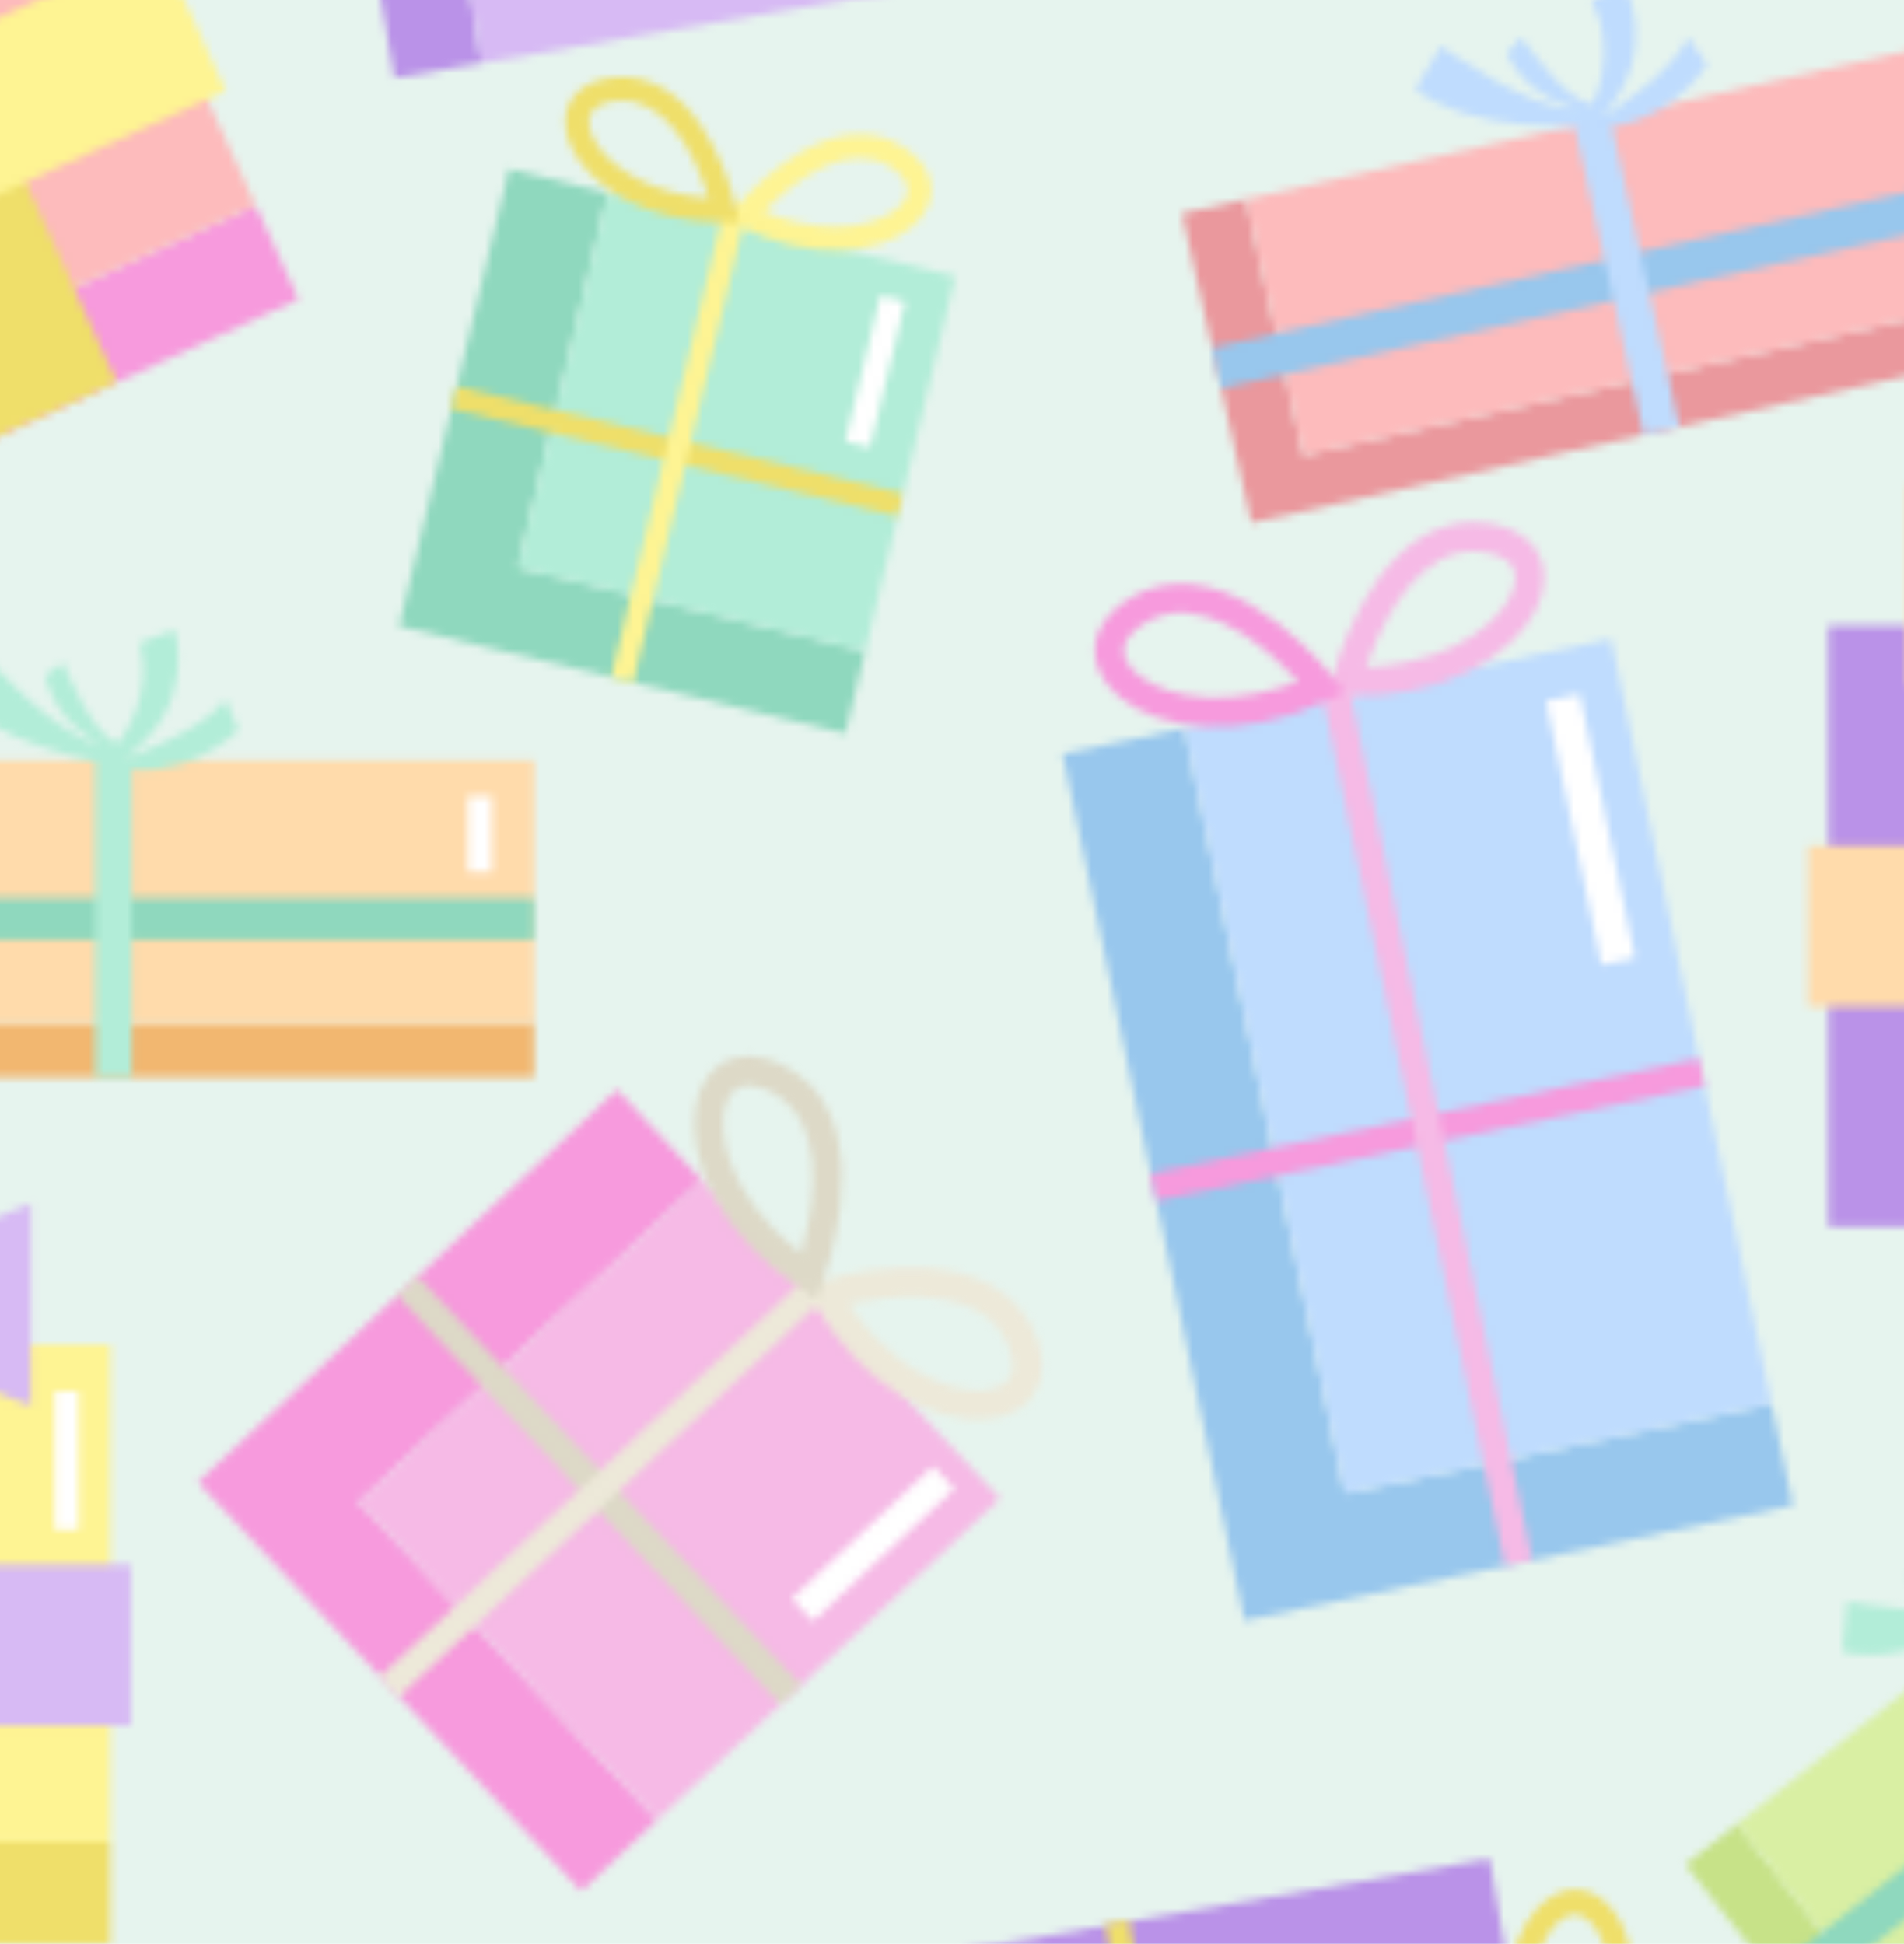 <?xml version="1.0" encoding="UTF-8"?><svg id="Layer_2" xmlns="http://www.w3.org/2000/svg" xmlns:xlink="http://www.w3.org/1999/xlink" viewBox="0 0 244.84 250"><defs><style>.cls-1{fill:#ea989d;}.cls-1,.cls-2,.cls-3,.cls-4,.cls-5,.cls-6,.cls-7,.cls-8,.cls-9,.cls-10,.cls-11,.cls-12,.cls-13,.cls-14,.cls-15,.cls-16,.cls-17,.cls-18,.cls-19,.cls-20,.cls-21,.cls-22{stroke-width:0px;}.cls-2{fill:#f79add;}.cls-3{fill:#d7baf4;}.cls-4{fill:#bfdcfe;}.cls-5{fill:none;}.cls-6{fill:#b2edd8;}.cls-7{fill:#c7e288;}.cls-8{fill:#efdf6a;}.cls-9{fill:#ffdbab;}.cls-10{fill:url(#New_Pattern);}.cls-11{fill:#fdbbbc;}.cls-12{fill:#d9efa3;}.cls-13{fill:#98c7ed;}.cls-14{fill:#8fd8be;}.cls-15{fill:#ede9d9;}.cls-16{fill:#f2b770;}.cls-17{fill:#fff;}.cls-18{fill:#ba92e8;}.cls-19{fill:#f6bae6;}.cls-20{fill:#e6f4ee;}.cls-21{fill:#ddd9c7;}.cls-22{fill:#fef493;}</style><pattern id="New_Pattern" x="0" y="0" width="486.02" height="315.92" patternTransform="translate(-159.13 -44.08)" patternUnits="userSpaceOnUse" viewBox="0 0 486.02 315.92"><rect class="cls-5" x="0" y="0" width="486.02" height="315.92"/><polygon class="cls-4" points="440.35 335.81 465.85 390.66 516.68 367.03 491.18 312.18 440.35 335.81"/><path class="cls-15" d="M459.67,327.1l-2.29.47.05-2.34c.02-.73.47-18.04,10.7-22.79,1.25-.58,2.61-.95,4.04-1.1,4.55-.47,7.84,1.36,8.82,4.89,1.45,5.27-3.05,13.52-13.11,18.19h0c-2.51,1.17-5.27,2.07-8.2,2.68ZM461.34,322.86c1.75-.49,3.41-1.09,4.96-1.81h0c8.61-4,11.97-10.6,11.08-13.82-.59-2.15-2.96-2.37-4.84-2.17-1.01.11-1.97.36-2.85.77-6.14,2.86-7.88,12.46-8.36,17.03Z"/><polygon class="cls-7" points="63.81 89.03 49.38 82.09 0 184.72 64.95 215.97 70.74 203.94 20.22 179.64 63.81 89.03"/><polygon class="cls-12" points="63.81 89.03 20.22 179.64 70.74 203.94 114.32 113.33 63.81 89.03"/><polygon class="cls-1" points="23.91 135.03 25.47 131.78 90.42 163.03 88.85 166.27 23.91 135.03"/><polygon class="cls-11" points="34.08 201.12 30.87 199.57 80.54 96.34 83.74 97.88 34.08 201.12"/><path class="cls-11" d="M82.79,98.44l-1.82-1.47,1.84-1.45c.58-.46,14.24-11.08,24.41-6.19,1.25.6,2.39,1.41,3.41,2.42,3.25,3.22,3.93,6.93,1.82,9.92-3.15,4.47-12.38,6.22-22.38,1.41h0c-2.5-1.2-4.95-2.77-7.27-4.64ZM87.13,97.04c1.48,1.04,3.01,1.94,4.55,2.68h0c8.56,4.12,15.79,2.53,17.71-.2,1.28-1.82-.05-3.79-1.39-5.12-.72-.71-1.53-1.29-2.4-1.71-6.1-2.94-14.63,1.82-18.47,4.34Z"/><path class="cls-1" d="M80.69,97.43l2.28.5-.02-2.34c0-.74-.23-18.04-10.39-22.93-1.24-.6-2.6-.99-4.02-1.15-4.54-.53-7.86,1.25-8.88,4.77-1.52,5.25,2.87,13.55,12.86,18.36h0c2.5,1.2,5.25,2.14,8.17,2.78ZM79.08,93.16c-1.74-.51-3.39-1.14-4.94-1.88h0c-8.56-4.12-11.83-10.75-10.9-13.96.62-2.14,2.99-2.33,4.87-2.11,1.01.12,1.96.39,2.84.81,6.1,2.94,7.71,12.57,8.13,17.14Z"/><polygon class="cls-17" points="89.78 147.8 84.97 145.49 98.08 118.22 102.89 120.54 89.78 147.8"/><polygon class="cls-16" points="128.13 141.87 119.68 141.87 119.68 182.64 227.81 182.64 227.81 175.6 128.13 175.6 128.13 141.87"/><rect class="cls-9" x="128.13" y="141.87" width="99.68" height="33.73"/><polygon class="cls-14" points="128.13 159.58 119.68 159.58 119.68 164.93 227.81 164.93 227.81 164 227.81 159.58 128.13 159.58"/><polygon class="cls-6" points="171.89 141.87 171.4 141.87 171.4 182.64 176.09 182.64 176.09 175.6 176.09 141.87 171.89 141.87"/><path class="cls-6" d="M172.42,142.22s-14.78-2.58-19.94-9.38l4.46-4.69s9.38,10.79,15.25,11.73c0,0-5.87-2.58-7.27-8.92l2.35-1.64s3.75,9.62,7.04,10.32c0,0,4.69-5.63,2.82-12.9l4.46-1.64s3.11,9.62-6.42,16.54c0,0,9.94-3.4,12.99-7.62l1.64,3.99s-7.74,7.74-17.36,4.22Z"/><rect class="cls-17" x="219.29" y="146.47" width="3.11" height="9.79"/><polygon class="cls-7" points="382.49 278.67 375.85 283.89 401.08 315.92 486.02 249.02 481.67 243.49 403.36 305.16 382.49 278.67"/><polygon class="cls-12" points="382.49 278.67 403.36 305.16 481.67 243.49 460.8 216.99 382.49 278.67"/><polygon class="cls-14" points="393.45 292.58 386.81 297.81 390.12 302.01 475.06 235.1 474.49 234.38 471.76 230.9 393.45 292.58"/><polygon class="cls-6" points="416.86 251.59 416.48 251.89 441.7 283.92 445.39 281.02 441.04 275.49 420.16 248.99 416.86 251.59"/><path class="cls-6" d="M417.5,251.54s-13.21,7.12-21.47,4.97l.6-6.45s14.05,2.67,19.24-.22c0,0-6.21,1.6-11.23-2.5l.83-2.74s8.9,5.23,11.92,3.76c0,0,.2-7.33-5.77-11.88l2.49-4.05s8.39,5.63,5.19,16.97c0,0,5.71-8.82,5.49-14.03l3.76,2.12s-1.29,10.87-11.03,14.06Z"/><polygon class="cls-17" points="465.45 231.64 463 233.56 456.94 225.87 459.39 223.95 465.45 231.64"/><polygon class="cls-1" points="51.01 245.16 47.58 237.44 10.33 254.02 54.3 352.81 60.73 349.94 20.2 258.87 51.01 245.16"/><polygon class="cls-11" points="51.01 245.16 20.2 258.87 60.73 349.94 91.54 336.23 51.01 245.16"/><polygon class="cls-14" points="34.83 252.36 31.4 244.64 26.51 246.81 70.48 345.6 71.32 345.23 75.36 343.43 34.83 252.36"/><polygon class="cls-6" points="68.8 285.13 68.61 284.69 31.36 301.26 33.27 305.55 39.7 302.69 70.51 288.97 68.8 285.13"/><path class="cls-6" d="M68.7,285.77s-3.65-14.55.46-22.04l6.1,2.16s-6.04,12.96-4.52,18.7c0,0-.03-6.41,5.19-10.27l2.45,1.48s-7.26,7.34-6.57,10.63c0,0,7.05,2,12.94-2.67l3.31,3.41s-7.52,6.75-17.72.86c0,0,7.15,7.7,12.25,8.77l-2.98,3.12s-10.22-3.92-10.92-14.14Z"/><polygon class="cls-17" points="76.2 337.14 74.94 334.29 83.88 330.31 85.15 333.15 76.2 337.14"/><polygon class="cls-14" points="237.34 68.89 224.59 65.82 210.44 124.61 267.83 138.42 270.39 127.79 225.75 117.05 237.34 68.89"/><polygon class="cls-6" points="237.34 68.89 225.75 117.05 270.39 127.79 281.97 79.63 237.34 68.89"/><polygon class="cls-8" points="217.17 96.65 217.86 93.78 275.25 107.59 274.56 110.46 217.17 96.65"/><polygon class="cls-22" points="240.55 131.85 237.72 131.17 251.99 71.85 254.83 72.54 240.55 131.85"/><path class="cls-22" d="M254.16,73.15l-1.71-.86,1.22-1.48c.38-.46,9.49-11.33,18.47-9.17,1.1.27,2.16.72,3.15,1.35,3.16,2.01,4.34,4.87,3.17,7.63-1.75,4.12-8.84,7.11-17.67,4.99h0c-2.21-.53-4.44-1.36-6.62-2.46ZM257.39,71.27c1.37.58,2.74,1.03,4.11,1.36h0c7.56,1.82,13.07-.7,14.15-3.21.71-1.68-.69-3.02-2-3.86-.7-.45-1.45-.77-2.22-.95-5.39-1.3-11.4,3.98-14.03,6.66Z"/><path class="cls-8" d="M252.31,72.7h1.91s-.41-1.86-.41-1.86c-.13-.59-3.3-14.41-12.28-16.57-1.1-.27-2.25-.34-3.42-.23-3.73.36-6.08,2.36-6.29,5.35-.31,4.47,4.64,10.36,13.47,12.48h0c2.21.53,4.57.81,7.02.82ZM250.28,69.56c-1.48-.11-2.91-.33-4.28-.66h0c-7.56-1.82-11.32-6.57-11.13-9.3.13-1.82,1.99-2.38,3.53-2.53.83-.08,1.64-.03,2.41.16,5.39,1.3,8.34,8.73,9.47,12.32Z"/><polygon class="cls-17" points="271.01 101.63 267.82 100.86 272.34 82.08 275.53 82.85 271.01 101.63"/><polygon class="cls-1" points="319.36 69.69 311.11 71.54 320.03 111.32 425.54 87.67 424 80.8 326.73 102.6 319.36 69.69"/><polygon class="cls-11" points="319.36 69.69 326.73 102.6 424 80.8 416.62 47.88 319.36 69.69"/><polygon class="cls-13" points="323.23 86.97 314.98 88.82 316.15 94.04 421.67 70.38 421.46 69.48 420.5 65.17 323.23 86.97"/><polygon class="cls-4" points="362.05 60.12 361.58 60.22 370.49 100.01 375.07 98.98 373.53 92.11 366.15 59.2 362.05 60.12"/><path class="cls-4" d="M362.65,60.34s-14.99.72-21.52-4.79l3.33-5.56s11.51,8.48,17.45,8.11c0,0-6.29-1.23-9.05-7.11l1.93-2.12s5.77,8.56,9.12,8.53c0,0,3.35-6.52-.07-13.21l3.99-2.58s5.14,8.7-2.65,17.54c0,0,8.96-5.49,11.01-10.28l2.48,3.53s-5.86,9.25-16.02,7.92Z"/><polygon class="cls-17" points="414.83 62.57 411.35 63.35 409.02 52.93 412.49 52.15 414.83 62.57"/><polygon class="cls-18" points="410.25 124.54 394.24 124.54 394.24 201.85 466.31 201.85 466.31 188.5 410.25 188.5 410.25 124.54"/><rect class="cls-3" x="410.25" y="124.54" width="56.06" height="63.96"/><polygon class="cls-16" points="424.52 124.54 419.93 124.54 419.93 201.85 440.61 201.85 440.61 188.5 440.61 124.54 424.52 124.54"/><polygon class="cls-9" points="468.92 157.45 468.92 152.85 391.62 152.85 391.62 173.54 404.96 173.54 468.92 173.54 468.92 157.45"/><polygon class="cls-9" points="456.09 106.41 437.39 113.72 437.39 125.12 456.09 132.43 456.09 106.41"/><polygon class="cls-9" points="404.45 106.41 404.45 132.43 423.15 125.12 423.15 113.72 404.45 106.41"/><polygon class="cls-16" points="437.39 112.58 423.15 112.58 423.15 113.72 423.15 125.12 423.15 126.26 437.39 126.26 437.39 125.12 437.39 113.72 437.39 112.58"/><rect class="cls-17" x="460.02" y="132.33" width="3.11" height="16.46"/><polygon class="cls-2" points="114.45 35.52 99.87 42.16 131.95 112.5 197.53 82.59 191.99 70.45 140.99 93.71 114.45 35.52"/><polygon class="cls-11" points="114.45 35.52 140.99 93.71 191.99 70.45 165.45 12.26 114.45 35.52"/><polygon class="cls-8" points="127.43 29.6 123.25 31.5 155.33 101.84 174.15 93.26 168.61 81.11 142.07 22.92 127.43 29.6"/><polygon class="cls-22" points="181.48 41.11 179.58 36.93 109.24 69.01 117.82 87.83 129.97 82.29 188.16 55.75 181.48 41.11"/><polygon class="cls-22" points="148.63 0 134.65 14.41 139.38 24.78 159.43 23.67 148.63 0"/><polygon class="cls-22" points="101.64 21.43 112.44 45.1 126.42 30.69 121.69 20.32 101.64 21.43"/><polygon class="cls-8" points="134.17 13.37 121.22 19.28 121.69 20.32 126.42 30.69 126.9 31.73 139.85 25.82 139.38 24.78 134.65 14.41 134.17 13.37"/><polygon class="cls-17" points="172.62 35.64 169.79 36.93 162.96 21.95 165.79 20.66 172.62 35.64"/><polygon class="cls-13" points="311.44 137.74 295.76 141.03 319.14 252.5 389.67 237.7 386.93 224.64 332.07 236.14 311.44 137.74"/><polygon class="cls-4" points="311.44 137.74 332.07 236.14 386.93 224.64 366.3 126.24 311.44 137.74"/><polygon class="cls-2" points="307.82 198.53 307.08 195 377.62 180.21 378.36 183.73 307.82 198.53"/><polygon class="cls-19" points="356.15 244.73 352.66 245.47 329.15 133.34 332.64 132.61 356.15 244.73"/><path class="cls-19" d="M332.22,133.63l-2.34-.06.57-2.27c.18-.71,4.54-17.47,15.58-19.78,1.35-.28,2.76-.34,4.18-.16,4.54.57,7.34,3.1,7.49,6.76.22,5.46-6.03,12.47-16.88,14.75h0c-2.72.57-5.61.82-8.6.75ZM334.81,129.88c1.81-.08,3.57-.29,5.24-.65h0c9.29-1.95,14.06-7.61,13.92-10.95-.09-2.22-2.35-2.97-4.22-3.21-1.01-.13-2-.09-2.95.11-6.63,1.39-10.5,10.35-12,14.7Z"/><path class="cls-2" d="M329.94,134.11l2.12-.99-1.44-1.84c-.45-.58-11.18-14.17-22.22-11.85-1.35.28-2.66.8-3.89,1.54-3.93,2.35-5.47,5.78-4.14,9.2,2,5.09,10.54,9,21.39,6.72h0c2.72-.57,5.47-1.5,8.17-2.77ZM326.06,131.71c-1.69.66-3.39,1.16-5.06,1.52h0c-9.3,1.95-15.93-1.32-17.15-4.43-.81-2.07.95-3.66,2.58-4.64.87-.52,1.79-.89,2.74-1.09,6.63-1.39,13.77,5.27,16.89,8.64Z"/><polygon class="cls-17" points="369.4 167.29 365.04 168.2 357.92 134.24 362.27 133.32 369.4 167.29"/><polygon class="cls-18" points="352.98 296.61 350.69 283.14 199.55 309.4 209.84 370.03 221.07 368.12 213.07 320.97 352.98 296.61"/><polygon class="cls-3" points="352.98 296.61 213.07 320.97 221.07 368.12 360.98 343.77 352.98 296.61"/><polygon class="cls-8" points="301.27 291.53 304.3 291.02 314.59 351.64 311.56 352.16 301.27 291.53"/><polygon class="cls-22" points="204.95 341.21 204.44 338.22 356.14 311.86 356.65 314.86 204.95 341.21"/><path class="cls-22" d="M355.79,314.47l.13-1.99,1.91.56c.6.18,14.74,4.45,16.35,13.94.2,1.16.2,2.36,0,3.57-.64,3.85-2.88,6.15-6.01,6.16-4.67,0-10.44-5.55-12.02-14.88h0c-.4-2.34-.52-4.81-.36-7.35ZM358.91,316.8c0,1.55.13,3.05.38,4.49h0c1.36,7.99,6.03,12.24,8.87,12.23,1.9,0,2.61-1.9,2.88-3.49.14-.86.14-1.7,0-2.52-.97-5.7-8.48-9.29-12.13-10.71Z"/><path class="cls-8" d="M355.46,312.51l.78,1.84,1.62-1.16c.51-.37,12.45-9.06,10.84-18.55-.2-1.16-.59-2.29-1.18-3.37-1.87-3.42-4.75-4.85-7.71-3.83-4.41,1.53-8.02,8.69-6.44,18.02h0c.4,2.34,1.1,4.71,2.09,7.06ZM357.64,309.28c-.5-1.46-.88-2.93-1.13-4.37h0c-1.36-7.99,1.65-13.54,4.34-14.47,1.79-.62,3.09.93,3.87,2.35.42.76.7,1.56.84,2.37.97,5.7-4.94,11.57-7.92,14.12Z"/><polygon class="cls-17" points="325.88 345.06 325.24 341.31 354.43 336.36 355.07 340.1 325.88 345.06"/><polygon class="cls-2" points="249.42 195.91 238.47 184.22 184.59 234.71 233.87 287.3 243.61 278.17 205.28 237.27 249.42 195.91"/><polygon class="cls-19" points="249.42 195.91 205.28 237.27 243.61 278.17 287.74 236.82 249.42 195.91"/><polygon class="cls-21" points="210.21 210.7 212.84 208.23 262.12 260.83 259.49 263.29 210.21 210.7"/><polygon class="cls-15" points="210.45 262.3 208.01 259.7 262.38 208.77 264.81 211.36 210.45 262.3"/><path class="cls-15" d="M263.72,211.54l-1.17-2.03,2.24-.69c.7-.21,17.28-5.19,24.99,3.04.95,1.01,1.72,2.18,2.31,3.49,1.87,4.17,1.16,7.87-1.89,9.91-4.55,3.03-13.79,1.32-21.37-6.77h0c-1.9-2.03-3.61-4.37-5.1-6.96ZM268.28,211.8c1.01,1.51,2.1,2.9,3.27,4.14h0c6.49,6.93,13.8,8.06,16.58,6.21,1.85-1.23,1.32-3.55.55-5.28-.42-.93-.96-1.76-1.62-2.46-4.63-4.94-14.3-3.59-18.79-2.62Z"/><path class="cls-21" d="M262.13,209.84l1.95,1.29.83-2.19c.26-.69,6.3-16.91-1.41-25.14-.94-1.01-2.07-1.86-3.33-2.53-4.04-2.14-7.79-1.67-10.01,1.24-3.32,4.35-2.22,13.68,5.36,21.77h0c1.9,2.03,4.12,3.89,6.61,5.55ZM262.17,205.28c-1.44-1.1-2.76-2.29-3.93-3.54h0c-6.49-6.93-7.15-14.3-5.12-16.95,1.35-1.77,3.63-1.09,5.3-.21.9.48,1.69,1.07,2.35,1.78,4.63,4.95,2.65,14.5,1.39,18.92Z"/><polygon class="cls-17" points="263.67 252.59 260.93 249.67 279.12 232.64 281.85 235.56 263.67 252.59"/><polygon class="cls-13" points="-45.67 335.81 -60.19 342.56 -29.07 409.51 36.29 379.13 30.66 367.03 -20.17 390.66 -45.67 335.81"/><polygon class="cls-4" points="-45.67 335.81 -20.17 390.66 30.66 367.03 5.16 312.18 -45.67 335.81"/><polygon class="cls-21" points="-43.87 377.67 -45.39 374.4 19.96 344.02 21.48 347.29 -43.87 377.67"/><polygon class="cls-15" points="5.22 393.57 2 395.07 -29.41 327.52 -26.18 326.01 5.22 393.57"/><path class="cls-15" d="M-26.35,327.1l-2.29.47.05-2.34c.02-.73.47-18.04,10.7-22.79,1.25-.58,2.61-.95,4.04-1.1,4.55-.47,7.84,1.36,8.82,4.89,1.45,5.27-3.05,13.52-13.11,18.19h0c-2.51,1.17-5.27,2.07-8.2,2.68ZM-24.68,322.86c1.75-.49,3.41-1.09,4.96-1.81h0c8.61-4,11.97-10.6,11.08-13.82-.59-2.15-2.96-2.37-4.84-2.17-1.01.11-1.97.36-2.85.77-6.14,2.86-7.88,12.46-8.36,17.03Z"/><path class="cls-21" d="M-28.47,328.09l1.84-1.45-1.82-1.47c-.57-.46-14.1-11.27-24.32-6.51-1.25.58-2.41,1.38-3.44,2.38-3.29,3.17-4.02,6.87-1.95,9.9,3.09,4.51,12.3,6.38,22.36,1.71h0c2.51-1.17,4.98-2.7,7.33-4.55ZM-32.79,326.63c-1.5,1.02-3.04,1.9-4.59,2.62h0c-8.61,4-15.82,2.32-17.71-.43-1.26-1.84.1-3.79,1.46-5.1.73-.71,1.55-1.27,2.42-1.68,6.15-2.86,14.61,2.01,18.41,4.59Z"/><polygon class="cls-17" points="12.63 339.98 9 341.67 -1.5 319.07 2.12 317.39 12.63 339.98"/><polygon class="cls-8" points="117.27 217.01 101.26 217.01 101.26 294.32 173.33 294.32 173.33 280.97 117.27 280.97 117.27 217.01"/><rect class="cls-22" x="117.27" y="217.01" width="56.06" height="63.96"/><polygon class="cls-18" points="131.54 217.01 126.95 217.01 126.95 294.32 147.64 294.32 147.64 280.97 147.64 217.01 131.54 217.01"/><polygon class="cls-3" points="175.95 249.92 175.95 245.32 98.64 245.32 98.64 266.01 111.99 266.01 175.95 266.01 175.95 249.92"/><polygon class="cls-3" points="163.11 198.88 144.41 206.19 144.41 217.59 163.11 224.9 163.11 198.88"/><polygon class="cls-3" points="111.47 198.88 111.47 224.9 130.17 217.59 130.17 206.19 111.47 198.88"/><polygon class="cls-18" points="144.41 205.05 130.17 205.05 130.17 206.19 130.17 217.59 130.17 218.73 144.41 218.73 144.41 217.59 144.41 206.19 144.41 205.05"/><rect class="cls-17" x="166.15" y="223.02" width="3.11" height="17.8"/><polygon class="cls-13" points="440.35 19.89 425.83 26.64 456.95 93.59 522.31 63.21 516.68 51.11 465.85 74.74 440.35 19.89"/><polygon class="cls-4" points="440.35 19.89 465.85 74.74 516.68 51.11 491.18 -3.74 440.35 19.89"/><polygon class="cls-21" points="442.15 61.75 440.63 58.48 505.99 28.1 507.51 31.37 442.15 61.75"/><polygon class="cls-15" points="491.25 77.65 488.02 79.15 456.61 11.59 459.84 10.09 491.25 77.65"/><path class="cls-15" d="M459.67,11.18l-2.29.47.05-2.34c.02-.73.47-18.04,10.7-22.79,1.25-.58,2.61-.95,4.04-1.1,4.55-.47,7.84,1.36,8.82,4.89,1.45,5.27-3.05,13.52-13.11,18.19h0c-2.51,1.17-5.27,2.07-8.2,2.68ZM461.34,6.94c1.75-.49,3.41-1.09,4.96-1.81h0c8.61-4,11.97-10.6,11.08-13.82-.59-2.15-2.96-2.37-4.84-2.17-1.01.11-1.97.36-2.85.77-6.14,2.86-7.88,12.46-8.36,17.03Z"/><path class="cls-21" d="M457.55,12.16l1.84-1.45-1.82-1.47c-.57-.46-14.1-11.27-24.32-6.51-1.25.58-2.41,1.38-3.44,2.38-3.29,3.17-4.02,6.87-1.95,9.9,3.09,4.51,12.3,6.38,22.36,1.71h0c2.51-1.17,4.98-2.7,7.33-4.55ZM453.23,10.7c-1.5,1.02-3.04,1.9-4.59,2.62h0c-8.61,4-15.82,2.32-17.71-.43-1.26-1.84.1-3.79,1.46-5.1.73-.71,1.55-1.27,2.42-1.68,6.15-2.86,14.61,2.01,18.41,4.59Z"/><polygon class="cls-17" points="498.65 24.06 495.02 25.74 484.52 3.15 488.15 1.46 498.65 24.06"/><polygon class="cls-1" points="51.01 -70.76 47.58 -78.48 10.33 -61.91 54.3 36.88 60.73 34.02 20.2 -57.05 51.01 -70.76"/><polygon class="cls-11" points="51.01 -70.76 20.2 -57.05 60.73 34.02 91.54 20.31 51.01 -70.76"/><polygon class="cls-14" points="34.83 -63.56 31.4 -71.28 26.51 -69.11 70.48 29.68 71.32 29.31 75.36 27.51 34.83 -63.56"/><polygon class="cls-17" points="76.2 21.21 74.94 18.37 83.88 14.39 85.15 17.23 76.2 21.21"/><polygon class="cls-18" points="352.98 -19.31 350.69 -32.78 199.55 -6.52 209.84 54.11 221.07 52.2 213.07 5.05 352.98 -19.31"/><polygon class="cls-3" points="352.98 -19.31 213.07 5.05 221.07 52.2 360.98 27.85 352.98 -19.31"/><polygon class="cls-8" points="301.27 -24.39 304.3 -24.91 314.59 35.72 311.56 36.23 301.27 -24.39"/><polygon class="cls-22" points="204.95 25.29 204.44 22.3 356.14 -4.06 356.65 -1.07 204.95 25.29"/><path class="cls-22" d="M355.79-1.45l.13-1.99,1.91.56c.6.18,14.74,4.45,16.35,13.94.2,1.16.2,2.36,0,3.57-.64,3.85-2.88,6.15-6.01,6.16-4.67,0-10.44-5.55-12.02-14.88h0c-.4-2.34-.52-4.81-.36-7.35ZM358.91.88c0,1.55.13,3.05.38,4.49h0c1.36,7.99,6.03,12.24,8.87,12.23,1.9,0,2.61-1.9,2.88-3.49.14-.86.14-1.7,0-2.52-.97-5.7-8.48-9.29-12.13-10.71Z"/><polygon class="cls-17" points="325.88 29.13 325.24 25.39 354.43 20.44 355.07 24.18 325.88 29.13"/><polygon class="cls-13" points="-45.67 19.89 -60.19 26.64 -29.07 93.59 36.29 63.21 30.66 51.11 -20.17 74.74 -45.67 19.89"/><polygon class="cls-4" points="-45.67 19.89 -20.17 74.74 30.66 51.11 5.16 -3.74 -45.67 19.89"/><polygon class="cls-21" points="-43.87 61.75 -45.39 58.48 19.96 28.1 21.48 31.37 -43.87 61.75"/><polygon class="cls-15" points="5.22 77.65 2 79.15 -29.41 11.59 -26.18 10.09 5.22 77.65"/><polygon class="cls-17" points="12.63 24.06 9 25.74 -1.5 3.15 2.12 1.46 12.63 24.06"/></pattern></defs><g id="PATTERN"><rect class="cls-20" width="244.84" height="250"/><rect class="cls-10" width="244.84" height="250"/></g></svg>
